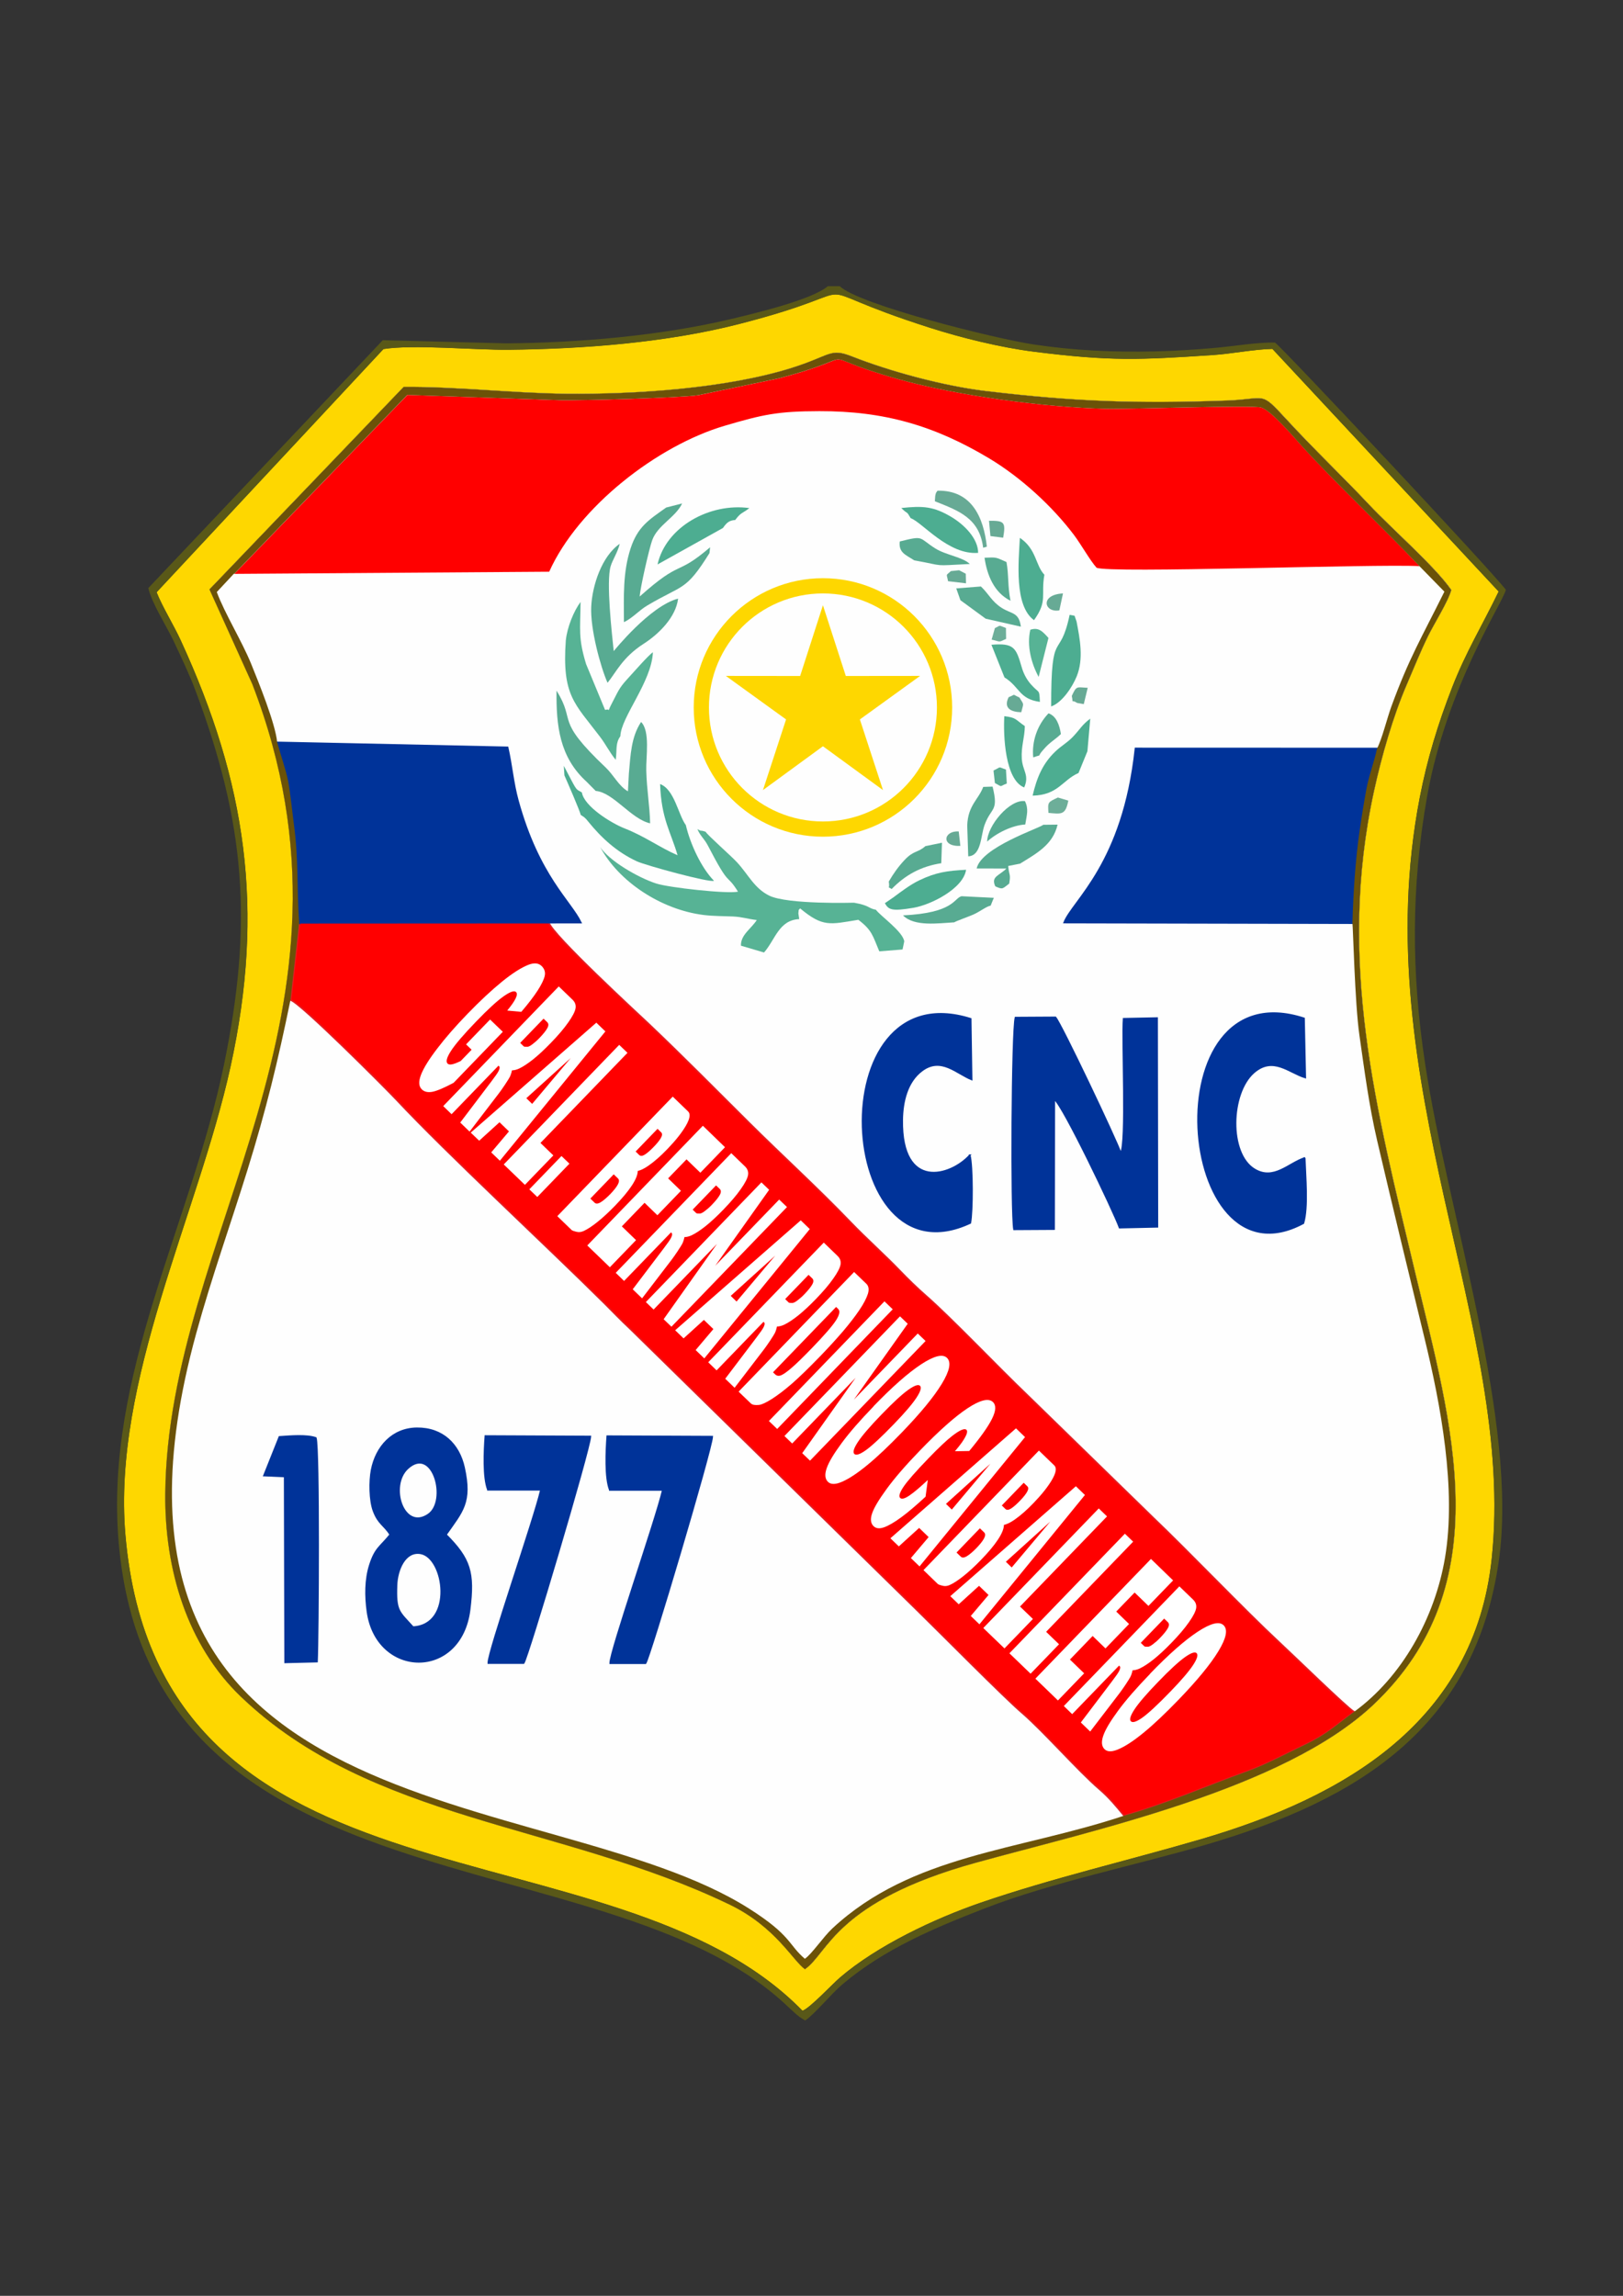 <?xml version="1.0" encoding="UTF-8"?>
<!DOCTYPE svg PUBLIC "-//W3C//DTD SVG 1.1//EN" "http://www.w3.org/Graphics/SVG/1.1/DTD/svg11.dtd">
<!-- Creator: CorelDRAW X5 -->
<svg xmlns="http://www.w3.org/2000/svg" xml:space="preserve" width="210mm" height="297mm" style="shape-rendering:geometricPrecision; text-rendering:geometricPrecision; image-rendering:optimizeQuality; fill-rule:evenodd; clip-rule:evenodd"
viewBox="0 0 21000 29700"
 xmlns:xlink="http://www.w3.org/1999/xlink">
 <rect x="0" y="0" width="21000" height="29700" fill="#333333" stroke="none"/>
 <defs>
  <style type="text/css">
   <![CDATA[
    .str0 {stroke:#E31E24;stroke-width:20}
    .str1 {stroke:#003399;stroke-width:20}
    .fil0 {fill:#FEFEFE}
    .fil3 {fill:#003399}
    .fil7 {fill:#4DAD91}
    .fil6 {fill:#57B395}
    .fil8 {fill:#58AB92}
    .fil4 {fill:#595818}
    .fil9 {fill:#67AA95}
    .fil5 {fill:#6B5208}
    .fil10 {fill:#6DAE99}
    .fil2 {fill:#FED700}
    .fil1 {fill:red}
    .fil11 {fill:white;fill-rule:nonzero}
   ]]>
  </style>
 </defs>
 <g id="Capa_x0020_1">
  <g id="_214525624">
   <path class="fil0" d="M5222 5005c677,-7 1411,81 2106,88 884,9 2058,-67 2906,-331 527,-164 500,-266 793,-151 492,194 1183,381 1722,446 1164,139 1965,166 3122,124 525,-19 429,-133 774,242 350,381 729,741 1074,1108 277,295 849,794 1060,1100 -39,150 -224,439 -304,604 -102,210 -182,412 -274,625 -176,406 -324,926 -420,1366 -485,2215 26,4117 534,6248 461,1932 1108,4024 -550,5584 -1159,1090 -3621,1619 -5139,2039 -1818,503 -1907,1170 -2210,1377 -154,-106 -380,-550 -979,-838 -2174,-1046 -4635,-1071 -6322,-2690 -692,-664 -985,-1639 -976,-2624 32,-3359 2766,-6221 1126,-10474l-554 -1224 2512 -2619z"/>
   <path class="fil1 str0" d="M3762 12938c130,41 1212,1123 1367,1288 661,706 1941,1889 2694,2637 110,109 212,218 329,326l3715 3643c294,287 1121,1124 1357,1326 281,242 729,755 1003,989 123,106 216,218 317,342 558,-157 1062,-382 1596,-574 244,-88 509,-231 742,-342 290,-138 401,-251 639,-427 -105,-67 -773,-719 -978,-909 -449,-418 -1149,-1152 -1631,-1612l-1627 -1585c-363,-346 -976,-991 -1308,-1281 -107,-93 -234,-217 -332,-319 -210,-218 -430,-411 -644,-634 -425,-442 -884,-860 -1308,-1281 -418,-415 -854,-857 -1304,-1284 -114,-108 -1247,-1150 -1290,-1311l-3225 5 -113 1002z"/>
   <path class="fil2" d="M5222 5005c677,-7 1411,81 2106,88 884,9 2058,-67 2906,-331 527,-164 500,-266 793,-151 492,194 1183,381 1722,446 1164,139 1965,166 3122,124 525,-19 429,-133 774,242 350,381 729,741 1074,1108 277,295 849,794 1060,1100 -39,150 -224,439 -304,604 -102,210 -182,412 -274,625 -176,406 -324,926 -420,1366 -485,2215 26,4117 534,6248 461,1932 1108,4024 -550,5584 -1159,1090 -3621,1619 -5139,2039 -1818,503 -1907,1170 -2210,1377 -154,-106 -380,-550 -979,-838 -2174,-1046 -4635,-1071 -6322,-2690 -692,-664 -985,-1639 -976,-2624 32,-3359 2766,-6221 1126,-10474l-554 -1224 2512 -2619zm-3196 2657c76,191 222,425 313,624 843,1832 1091,3471 643,5514 -421,1915 -1529,4065 -1360,6053 432,5063 6299,3635 8761,6159 94,-31 386,-345 488,-432 479,-410 1219,-760 1818,-966 939,-322 1901,-543 2853,-822 1860,-545 3536,-1520 3759,-3628 316,-2996 -1643,-6163 -931,-9847 97,-500 235,-950 418,-1422 179,-461 390,-803 603,-1243l-2928 -3139c-245,6 -526,64 -775,80 -944,62 -1316,82 -2312,-44 -434,-55 -934,-178 -1349,-311 -1862,-595 -566,-533 -2468,-46 -933,239 -2008,322 -2980,332 -445,4 -1232,-70 -1618,-9l-2935 3146z"/>
   <path class="fil1" d="M3030 7424l4076 -28c378,-841 1402,-1632 2270,-1888 499,-147 688,-188 1226,-189 835,-2 1487,185 2199,612 405,243 812,614 1097,992 92,123 204,324 290,421 153,77 3596,-51 4180,-20 -431,-456 -1135,-1124 -1516,-1547 -109,-121 -401,-465 -532,-505 -114,-34 -1693,23 -2007,16 -785,-18 -1922,-167 -2692,-384 -1223,-344 -327,-329 -1541,-10l-1041 218c-251,37 -1543,70 -1772,66l-1995 -69 -2240 2315z"/>
   <path class="fil3 str1" d="M17501 11943c11,-392 38,-814 93,-1195 26,-181 55,-365 88,-539 33,-179 97,-338 138,-526l-3128 -1c-159,1495 -810,1965 -923,2253l3732 8z"/>
   <path class="fil3 str1" d="M3873 11938l3643 -2c-131,-276 -547,-603 -815,-1580 -63,-228 -79,-449 -133,-688l-2980 -64c38,144 111,349 141,499 30,149 55,414 77,575 60,443 35,816 67,1260z"/>
   <path class="fil4" d="M2027 7662l2935 -3146c386,-62 1173,13 1618,9 973,-9 2048,-93 2980,-332 1902,-487 605,-550 2468,46 415,133 916,256 1349,311 996,126 1368,106 2312,44 249,-16 529,-75 775,-80l2928 3139c-213,439 -424,781 -603,1243 -183,472 -321,922 -418,1422 -712,3684 1247,6851 931,9847 -223,2108 -1899,3082 -3759,3628 -952,279 -1914,500 -2853,822 -600,206 -1339,556 -1818,966 -102,88 -394,401 -488,432 -2462,-2524 -8329,-1097 -8761,-6159 -170,-1988 939,-4138 1360,-6053 449,-2043 200,-3682 -643,-5514 -91,-199 -237,-433 -313,-624zm8834 -3960l-149 0c-206,176 -946,352 -1252,425 -913,217 -1968,307 -2911,315l-1596 -41 -3034 3207c44,194 236,492 325,680 97,206 210,444 284,642 644,1718 750,3006 369,4849 -423,2044 -1546,4006 -1362,6168 411,4839 6250,3792 8616,5971 111,102 171,169 268,220 133,-92 328,-338 483,-469 544,-459 1192,-729 1834,-979 873,-340 1962,-559 2882,-830 1945,-574 3465,-1498 3775,-3666 256,-1787 -657,-4481 -953,-6431 -180,-1182 -182,-2280 24,-3452 252,-1429 990,-2526 1020,-2682 -198,-260 -2934,-3179 -2987,-3197 -219,-7 -547,49 -781,69 -269,23 -506,39 -778,45 -545,12 -1040,-12 -1559,-89 -491,-73 -2262,-513 -2516,-756z"/>
   <path class="fil5" d="M3030 7424l2240 -2315 1995 69c228,4 1521,-29 1772,-66l1041 -218c1214,-319 318,-334 1541,10 771,217 1907,366 2692,384 314,7 1894,-50 2007,-16 131,39 423,384 532,505 381,423 1085,1091 1516,1547l323 330c-299,602 -456,857 -686,1485 -55,150 -122,425 -185,543 -41,189 -105,347 -138,526 -32,174 -62,358 -88,539 -55,381 -82,804 -93,1195 8,37 31,1038 90,1448 67,466 124,911 230,1366 201,860 404,1697 613,2557 210,862 414,1952 265,2838 -131,779 -558,1546 -1179,1996 -237,176 -349,289 -639,427 -233,111 -498,254 -742,342 -534,192 -1038,417 -1596,574 -1368,455 -2741,499 -3771,1457 -118,110 -266,332 -356,393 -218,-186 -171,-300 -723,-650 -2605,-1652 -8947,-916 -7151,-7445 199,-724 443,-1404 663,-2113 240,-775 392,-1398 555,-2195l113 -1002c-32,-445 -7,-818 -67,-1260 -22,-161 -47,-426 -77,-575 -30,-150 -103,-355 -141,-499 -23,-241 -239,-773 -336,-1012 -124,-303 -342,-652 -445,-930l222 -238zm2192 -2418l-2512 2619 554 1224c1640,4253 -1095,7115 -1126,10474 -9,985 285,1961 976,2624 1688,1619 4149,1644 6322,2690 599,288 825,732 979,838 303,-207 392,-874 2210,-1377 1518,-420 3981,-950 5139,-2039 1658,-1560 1011,-3652 550,-5584 -508,-2131 -1019,-4033 -534,-6248 96,-440 245,-960 420,-1366 92,-213 172,-415 274,-625 80,-165 265,-455 304,-604 -211,-305 -783,-804 -1060,-1100 -345,-367 -724,-727 -1074,-1108 -345,-375 -249,-261 -774,-242 -1157,42 -1958,15 -3122,-124 -539,-65 -1230,-252 -1722,-446 -293,-115 -266,-14 -793,151 -848,264 -2021,340 -2906,331 -695,-7 -1429,-95 -2106,-88z"/>
   <path class="fil3 str1" d="M13641 14218c114,84 765,1446 845,1664l490 -11 -4 -2701 -434 9c-21,275 42,1624 -37,1737 -58,-172 -770,-1671 -844,-1755l-518 3c-45,174 -58,2532 -19,2740l519 -3 3 -1681z"/>
   <path class="fil3 str1" d="M5344 21049c-184,-204 -225,-205 -213,-543 6,-189 105,-445 310,-411 311,51 435,927 -97,954zm-68 -2054c328,-299 521,425 265,598 -321,217 -511,-374 -265,-598zm495 858c214,-305 333,-416 234,-867 -67,-304 -280,-512 -611,-509 -314,3 -527,236 -586,539 -28,145 -26,393 25,530 63,169 138,182 216,307 -129,160 -193,172 -263,391 -61,190 -59,407 -32,604 119,858 1211,887 1323,-27 59,-477 8,-653 -307,-968z"/>
   <path class="fil3 str1" d="M12549 14944c-250,275 -886,463 -875,-454 3,-236 61,-494 254,-639 248,-187 449,37 644,114l-12 -785c-1970,-622 -1759,3465 -5,2641 30,-142 31,-741 -7,-877z"/>
   <path class="fil3 str1" d="M16883 14979c-212,70 -401,299 -651,148 -336,-202 -314,-986 -9,-1252 250,-218 456,2 666,65l-16 -766c-1983,-645 -1666,3545 -8,2650 62,-209 25,-603 17,-845z"/>
   <path class="fil3 str1" d="M6313 19273l686 0c-91,391 -685,2095 -681,2242l458 0c53,-70 855,-2765 863,-2932l-1359 -6c-14,190 -30,539 33,695z"/>
   <path class="fil3 str1" d="M3416 19089l267 12 6 2405 413 -10c15,-316 29,-2761 -15,-2894 -117,-42 -325,-24 -472,-14l-200 501z"/>
   <path class="fil6" d="M7765 10956c239,449 790,813 1341,881 123,15 252,14 376,19 127,6 187,32 310,46 -73,114 -210,192 -205,332l299 88c147,-169 192,-419 455,-432 -1,-5 -11,-71 -11,-74 11,-85 -6,-21 22,-65 295,245 383,209 754,148 180,136 186,208 271,408l301 -24 22 -105c-19,-128 -303,-324 -367,-409 -104,-19 -74,-54 -283,-91 -2,0 -861,25 -1098,-92 -192,-95 -268,-270 -414,-429 -80,-87 -388,-357 -408,-397 -87,-29 -41,3 -106,-34 38,92 88,121 137,216 292,563 228,338 388,593 -138,31 -896,-52 -1060,-106 -231,-75 -609,-293 -725,-474z"/>
   <path class="fil7" d="M7303 10031c35,79 208,476 210,510l47 32c32,30 21,19 49,53 173,214 374,398 632,517 116,53 946,280 997,251 -163,-165 -308,-478 -364,-720 -99,-135 -147,-462 -333,-531 16,453 138,617 226,921 -231,-100 -420,-243 -687,-348 -172,-68 -522,-284 -551,-464 -66,-43 -59,-11 -139,-164l-95 -181 8 125z"/>
   <path class="fil6" d="M7321 8285c-51,717 116,815 443,1247 80,106 119,194 203,298 18,-136 -6,-214 60,-306 7,-248 404,-700 421,-1086 -52,31 -265,275 -336,352 -107,116 -122,172 -193,305 -80,151 0,64 -90,89l-246 -594c-102,-337 -75,-434 -71,-803 -88,118 -173,326 -191,498z"/>
   <path class="fil8" d="M7709 10232c228,20 458,365 703,419 -6,-236 -43,-427 -50,-682 -5,-178 53,-510 -67,-629 -129,195 -136,426 -158,667l-12 230c-119,-68 -185,-211 -289,-309 -670,-636 -375,-578 -635,-993 -5,452 37,858 389,1178l118 119z"/>
   <path class="fil8" d="M7861 8833c113,-138 192,-328 469,-506 192,-123 415,-341 444,-583 -367,96 -832,679 -833,679 -23,-221 -100,-894 -40,-1097 24,-82 92,-182 118,-291 -231,158 -356,537 -369,813 -14,289 121,782 211,985z"/>
   <path class="fil8" d="M8618 6567c-226,160 -366,248 -458,525 -103,313 -88,627 -87,956 107,-48 194,-151 302,-215 465,-276 494,-179 805,-678l8 -75c-455,388 -356,141 -911,637 6,-109 122,-619 162,-729 71,-196 302,-294 387,-475l-207 53z"/>
   <path class="fil8" d="M13198 11173c209,-130 426,-243 486,-505l-185 2c-46,43 -802,290 -862,565l385 1c-94,94 -203,102 -144,230 101,46 92,30 180,-35 22,-129 0,-94 -13,-228l152 -30z"/>
   <path class="fil7" d="M13955 10000l115 -281 37 -422c-105,76 -136,143 -229,239 -72,74 -144,111 -221,184 -170,161 -244,349 -296,573 332,-8 385,-202 594,-293z"/>
   <path class="fil7" d="M13928 8036l-24 -70 -64 -12c-129,612 -241,140 -239,1185 142,-50 273,-249 330,-388 93,-229 42,-484 -2,-714z"/>
   <path class="fil7" d="M9355 6829c48,-68 79,-96 158,-102 76,-102 91,-82 183,-154 -509,-71 -1079,240 -1188,729l847 -472z"/>
   <path class="fil7" d="M11444 11688l5 -4c49,88 93,106 369,60 226,-38 646,-248 682,-492 -242,12 -390,33 -605,136 -120,58 -230,143 -336,221l-115 79z"/>
   <path class="fil7" d="M11783 6703c153,56 489,480 873,449 0,-187 -182,-364 -336,-458 -240,-146 -379,-151 -658,-122 92,93 60,25 121,131z"/>
   <path class="fil7" d="M13513 7435c-118,-125 -100,-331 -317,-477 -16,307 -75,878 183,1065 180,-252 87,-317 134,-587z"/>
   <path class="fil8" d="M12348 11931c32,-19 175,-69 242,-98 86,-37 175,-109 228,-117 10,-22 35,-91 42,-101l-419 -21c-101,27 -95,216 -757,248 146,149 459,101 663,90z"/>
   <path class="fil8" d="M12426 7764l328 240 455 103c-25,-190 -119,-161 -248,-243 -131,-84 -168,-182 -269,-277l-319 25 54 153z"/>
   <path class="fil7" d="M12998 8764c200,125 185,278 457,316 -8,-174 -4,-100 -116,-227 -60,-68 -97,-144 -120,-224 -72,-249 -99,-313 -391,-288l169 423z"/>
   <path class="fil8" d="M12515 10680l13 398c171,-8 160,-264 211,-405 87,-237 185,-169 104,-497l-121 4c-61,163 -198,238 -207,499z"/>
   <path class="fil7" d="M13252 10187c70,-160 -21,-214 -31,-372 -10,-161 38,-273 39,-422 -126,-86 -106,-109 -265,-128 -15,249 9,824 257,922z"/>
   <path class="fil8" d="M11830 7249c422,76 213,72 718,47 -89,-89 -310,-115 -446,-201 -223,-141 -140,-170 -460,-90 -17,145 77,172 187,244z"/>
   <path class="fil8" d="M11974 10946c-103,91 -151,51 -274,184 -80,86 -139,170 -200,274 18,114 -30,52 37,97 176,-181 378,-293 642,-334l9 -265 -214 44z"/>
   <path class="fil9" d="M12097 6485c306,122 576,216 624,601l48 -14c-42,-375 -193,-733 -639,-724 -19,32 -18,14 -29,67 0,0 -5,69 -5,70z"/>
   <path class="fil8" d="M13266 10666l0 -1c20,-127 46,-195 -4,-301 -198,-28 -488,319 -489,523 123,-112 325,-211 494,-221z"/>
   <path class="fil8" d="M13369 9798c134,-47 39,5 122,-89 30,-34 44,-51 76,-80 53,-48 110,-83 160,-133 -18,-114 -57,-232 -160,-268 -145,151 -219,363 -198,571z"/>
   <path class="fil8" d="M13075 7772c-39,-196 -21,-331 -52,-501 -141,-62 -120,-63 -284,-56 32,228 126,453 336,557z"/>
   <path class="fil6" d="M13331 8147c-48,210 15,439 108,610l127 -504c-79,-89 -130,-141 -235,-106z"/>
   <path class="fil10" d="M13566 10516c171,16 220,29 257,-159l-135 -40c-130,62 -132,56 -122,199z"/>
   <path class="fil9" d="M12815 6935l165 21c36,-206 12,-220 -183,-219l18 198z"/>
   <path class="fil9" d="M13190 9023c-107,-47 -37,-42 -139,-4 -71,142 29,192 163,195 30,-126 41,-85 -24,-191z"/>
   <path class="fil9" d="M13707 7896l47 -219c-305,16 -242,254 -47,219z"/>
   <path class="fil9" d="M12496 7422l-86 -45 -106 11c-71,65 -56,26 -37,131l232 27 -3 -124z"/>
   <path class="fil8" d="M12873 10130c108,56 48,46 154,6l-11 -181c-112,-37 -51,-39 -161,13l18 162z"/>
   <path class="fil9" d="M13938 9094l85 15 51 -211c-145,-7 -144,-30 -206,105 25,121 -23,32 70,91z"/>
   <path class="fil10" d="M12832 8275c120,26 79,40 186,-10l-2 -141c-109,-40 -59,-36 -143,1l-42 149z"/>
   <path class="fil9" d="M12405 10756c-199,-12 -233,199 21,187l-21 -187z"/>
   <path class="fil3 str1" d="M7890 19275l686 0c-91,391 -685,2095 -681,2242l458 0c53,-70 855,-2765 863,-2932l-1359 -6c-14,190 -30,539 33,695z"/>
   <path class="fil11" d="M6030 13511l311 -322 165 159 -637 660c-124,66 -216,105 -274,116 -58,11 -104,1 -137,-31 -41,-40 -44,-103 -10,-191 34,-87 104,-200 210,-338 105,-138 235,-287 390,-447 163,-169 313,-308 449,-419 136,-110 250,-182 343,-218 72,-27 127,-22 167,16 38,37 52,80 41,129 -11,49 -42,112 -92,190 -50,77 -120,169 -211,275l-182 -17c52,-63 88,-114 108,-155 20,-41 22,-69 6,-84 -23,-23 -77,-4 -161,55 -85,60 -203,168 -355,326 -162,168 -270,294 -325,379 -55,85 -70,140 -45,165 12,12 31,15 57,10 26,-5 64,-19 113,-43l141 -146 -71 -69zm-295 798l1495 -1548 178 172c33,32 46,69 39,111 -7,42 -38,103 -94,182 -55,79 -131,168 -226,266 -83,86 -159,156 -227,211 -68,54 -128,94 -180,119 -33,16 -65,24 -96,25 -6,31 -15,59 -27,84 -8,16 -29,49 -61,98 -33,49 -59,86 -78,111l-382 499 -121 -117 400 -528c52,-68 84,-114 96,-138 15,-31 18,-52 8,-61l-9 -9 -607 628 -107 -104zm996 -817l45 44c5,5 21,7 48,6 13,0 35,-10 64,-32 29,-22 61,-49 93,-83 48,-50 82,-92 100,-125 19,-34 19,-60 -1,-79l-47 -45 -304 315zm-146 1144l-122 -118 -263 239 -109 -105 1625 -1422 117 113 -1365 1673 -112 -108 230 -272zm301 -356l499 -593 -575 520 76 74zm1126 -763l107 103 -1126 1166 167 161 -368 381 -274 -264 1495 -1548zm-747 1438l103 99 -416 431 -103 -99 416 -431zm1439 -769l200 193c33,32 23,94 -30,185 -53,91 -133,191 -238,300 -88,92 -171,164 -247,217 -51,35 -96,58 -137,67 -1,51 -27,114 -78,191 -51,77 -124,164 -219,262 -78,80 -151,148 -222,205 -70,56 -130,96 -181,119 -31,14 -61,18 -89,11 -38,-9 -61,-17 -68,-25l-184 -178 1495 -1548zm-479 711l46 45c17,16 41,14 72,-5 32,-20 71,-54 117,-102 44,-45 74,-83 92,-115 18,-32 19,-56 3,-71l-47 -46 -284 294zm-587 608l55 53c18,18 45,16 81,-6 36,-22 77,-58 125,-107 44,-46 76,-86 95,-121 19,-35 20,-62 1,-80l-54 -52 -303 314zm1457 -941l286 277 -319 330 -179 -173 -238 246 166 161 -305 316 -166 -161 -294 305 184 178 -339 351 -292 -282 1495 -1548zm-1128 1902l1495 -1548 178 172c33,32 46,69 39,111 -7,42 -38,103 -94,182 -55,79 -131,168 -226,266 -83,86 -159,156 -227,211 -68,54 -128,94 -180,119 -33,16 -65,24 -96,25 -6,31 -15,59 -27,84 -8,16 -29,49 -61,98 -33,49 -59,86 -78,111l-382 499 -121 -117 400 -528c52,-68 84,-114 96,-138 15,-31 18,-52 8,-61l-9 -9 -607 628 -107 -104zm996 -817l45 44c5,5 21,7 48,6 13,0 35,-10 64,-32 29,-22 61,-49 93,-83 48,-50 82,-92 100,-125 19,-34 19,-60 -1,-79l-47 -45 -304 315zm889 -353l100 96 -697 982 827 -856 101 97 -1495 1548 -101 -97 691 -975 -821 850 -100 -97 1495 -1548zm-622 1897l-122 -118 -263 239 -109 -105 1625 -1422 117 113 -1365 1673 -112 -108 230 -272zm301 -356l499 -593 -575 520 76 74zm-367 786l1495 -1548 178 172c33,32 46,69 39,111 -7,42 -38,103 -94,182 -55,79 -131,168 -226,266 -83,86 -159,156 -227,211 -68,54 -128,94 -180,119 -33,16 -65,24 -96,25 -6,31 -15,59 -27,84 -8,16 -29,49 -61,98 -33,49 -59,86 -78,111l-382 499 -121 -117 400 -528c52,-68 84,-114 96,-138 15,-31 18,-52 8,-61l-9 -9 -607 628 -107 -104zm996 -817l45 44c5,5 21,7 48,6 13,0 35,-10 64,-32 29,-22 61,-49 93,-83 48,-50 82,-92 100,-125 19,-34 19,-60 -1,-79l-47 -45 -304 315zm890 -352l159 153c31,30 38,74 21,130 -18,57 -54,127 -110,210 -56,83 -127,175 -212,275 -86,100 -179,202 -281,308 -160,165 -288,290 -384,373 -96,83 -182,148 -256,195 -74,47 -130,73 -167,77 -51,5 -85,-1 -104,-19l-159 -153 1495 -1548zm-232 454l-816 845 26 25c22,22 49,26 80,13 31,-13 76,-45 134,-95 59,-50 148,-137 268,-261 158,-164 261,-282 307,-354 46,-72 56,-122 28,-148l-27 -26zm626 -73l107 103 -1495 1548 -107 -103 1495 -1548zm201 194l100 96 -697 982 827 -856 101 97 -1495 1548 -101 -97 691 -975 -821 850 -100 -97 1495 -1548zm-344 1165c244,-253 450,-434 617,-544 168,-110 279,-138 335,-84 58,56 35,168 -67,336 -102,168 -274,377 -514,626 -175,181 -325,323 -450,425 -125,103 -232,174 -320,213 -88,40 -151,41 -189,4 -39,-38 -44,-97 -16,-177 28,-81 93,-188 193,-324 100,-136 238,-294 413,-475zm105 105c-151,156 -253,275 -306,356 -53,81 -68,132 -46,154 23,22 73,6 150,-49 77,-55 200,-169 367,-342 141,-146 237,-259 289,-339 52,-80 66,-130 44,-152 -22,-21 -72,-4 -151,52 -79,56 -195,162 -347,320zm599 846l-29 217c-120,111 -224,200 -314,266 -90,66 -164,109 -223,130 -59,21 -104,16 -135,-14 -38,-36 -45,-91 -21,-162 23,-72 86,-178 188,-318 102,-140 245,-306 431,-498 247,-256 453,-439 616,-547 163,-108 273,-135 329,-82 44,42 40,114 -11,217 -51,103 -150,242 -295,417l-185 3c42,-50 72,-88 90,-114 29,-42 49,-77 60,-105 10,-28 10,-47 -1,-58 -24,-23 -85,2 -182,77 -72,55 -175,152 -309,291 -166,172 -274,295 -324,370 -50,75 -64,123 -43,143 20,20 61,9 121,-32 60,-41 139,-108 239,-202zm10 739l-122 -118 -263 239 -109 -105 1625 -1422 117 113 -1365 1673 -112 -108 230 -272zm301 -356l499 -593 -575 520 76 74zm1126 -763l200 193c33,32 23,94 -30,185 -53,91 -133,191 -238,300 -88,92 -171,164 -247,217 -51,35 -96,58 -137,67 -1,51 -27,114 -78,191 -51,77 -124,164 -219,262 -78,80 -151,148 -222,205 -70,56 -130,96 -181,119 -31,14 -61,18 -89,11 -38,-9 -61,-17 -68,-25l-184 -178 1495 -1548zm-479 711l46 45c17,16 41,14 72,-5 32,-20 71,-54 117,-102 44,-45 74,-83 92,-115 18,-32 19,-56 3,-71l-47 -46 -284 294zm-587 608l55 53c18,18 45,16 81,-6 36,-22 77,-58 125,-107 44,-46 76,-86 95,-121 19,-35 20,-62 1,-80l-54 -52 -303 314zm414 549l-122 -118 -263 239 -109 -105 1625 -1422 117 113 -1365 1673 -112 -108 230 -272zm301 -356l499 -593 -575 520 76 74zm1126 -763l107 103 -1126 1166 167 161 -368 381 -274 -264 1495 -1548zm338 327l107 103 -1126 1166 167 161 -368 381 -274 -264 1495 -1548zm338 327l286 277 -319 330 -179 -173 -238 246 166 161 -305 316 -166 -161 -294 305 184 178 -339 351 -292 -282 1495 -1548zm-1128 1902l1495 -1548 178 172c33,32 46,69 39,111 -7,42 -38,103 -94,182 -55,79 -131,168 -226,266 -83,86 -159,156 -227,211 -68,54 -128,94 -180,119 -33,16 -65,24 -96,25 -6,31 -15,59 -27,84 -8,16 -29,49 -61,98 -33,49 -59,86 -78,111l-382 499 -121 -117 400 -528c52,-68 84,-114 96,-138 15,-31 18,-52 8,-61l-9 -9 -607 628 -107 -104zm996 -817l45 44c5,5 21,7 48,6 13,0 35,-10 64,-32 29,-22 61,-49 93,-83 48,-50 82,-92 100,-125 19,-34 19,-60 -1,-79l-47 -45 -304 315zm119 400c244,-253 450,-434 617,-544 168,-110 279,-138 335,-84 58,56 35,168 -67,336 -102,168 -274,377 -514,626 -175,181 -325,323 -450,425 -125,103 -232,174 -320,213 -88,40 -151,41 -189,4 -39,-38 -44,-97 -16,-177 28,-81 93,-188 193,-324 100,-136 238,-294 413,-475zm105 105c-151,156 -253,275 -306,356 -53,81 -68,132 -46,154 23,22 73,6 150,-49 77,-55 200,-169 367,-342 141,-146 237,-259 289,-339 52,-80 66,-130 44,-152 -22,-21 -72,-4 -151,52 -79,56 -195,162 -347,320z"/>
   <g>
    <path class="fil2" d="M10648 10824c923,0 1672,-748 1672,-1672 0,-923 -748,-1672 -1672,-1672 -923,0 -1672,748 -1672,1672 0,923 748,1672 1672,1672zm0 -197c815,0 1475,-660 1475,-1475 0,-815 -660,-1475 -1475,-1475 -815,0 -1475,660 -1475,1475 0,815 660,1475 1475,1475z"/>
    <polygon class="fil2" points="10648,7830 10944,8745 11905,8744 11126,9307 11425,10221 10648,9654 9872,10221 10171,9307 9392,8744 10353,8745 "/>
   </g>
  </g>
 </g>
</svg>
